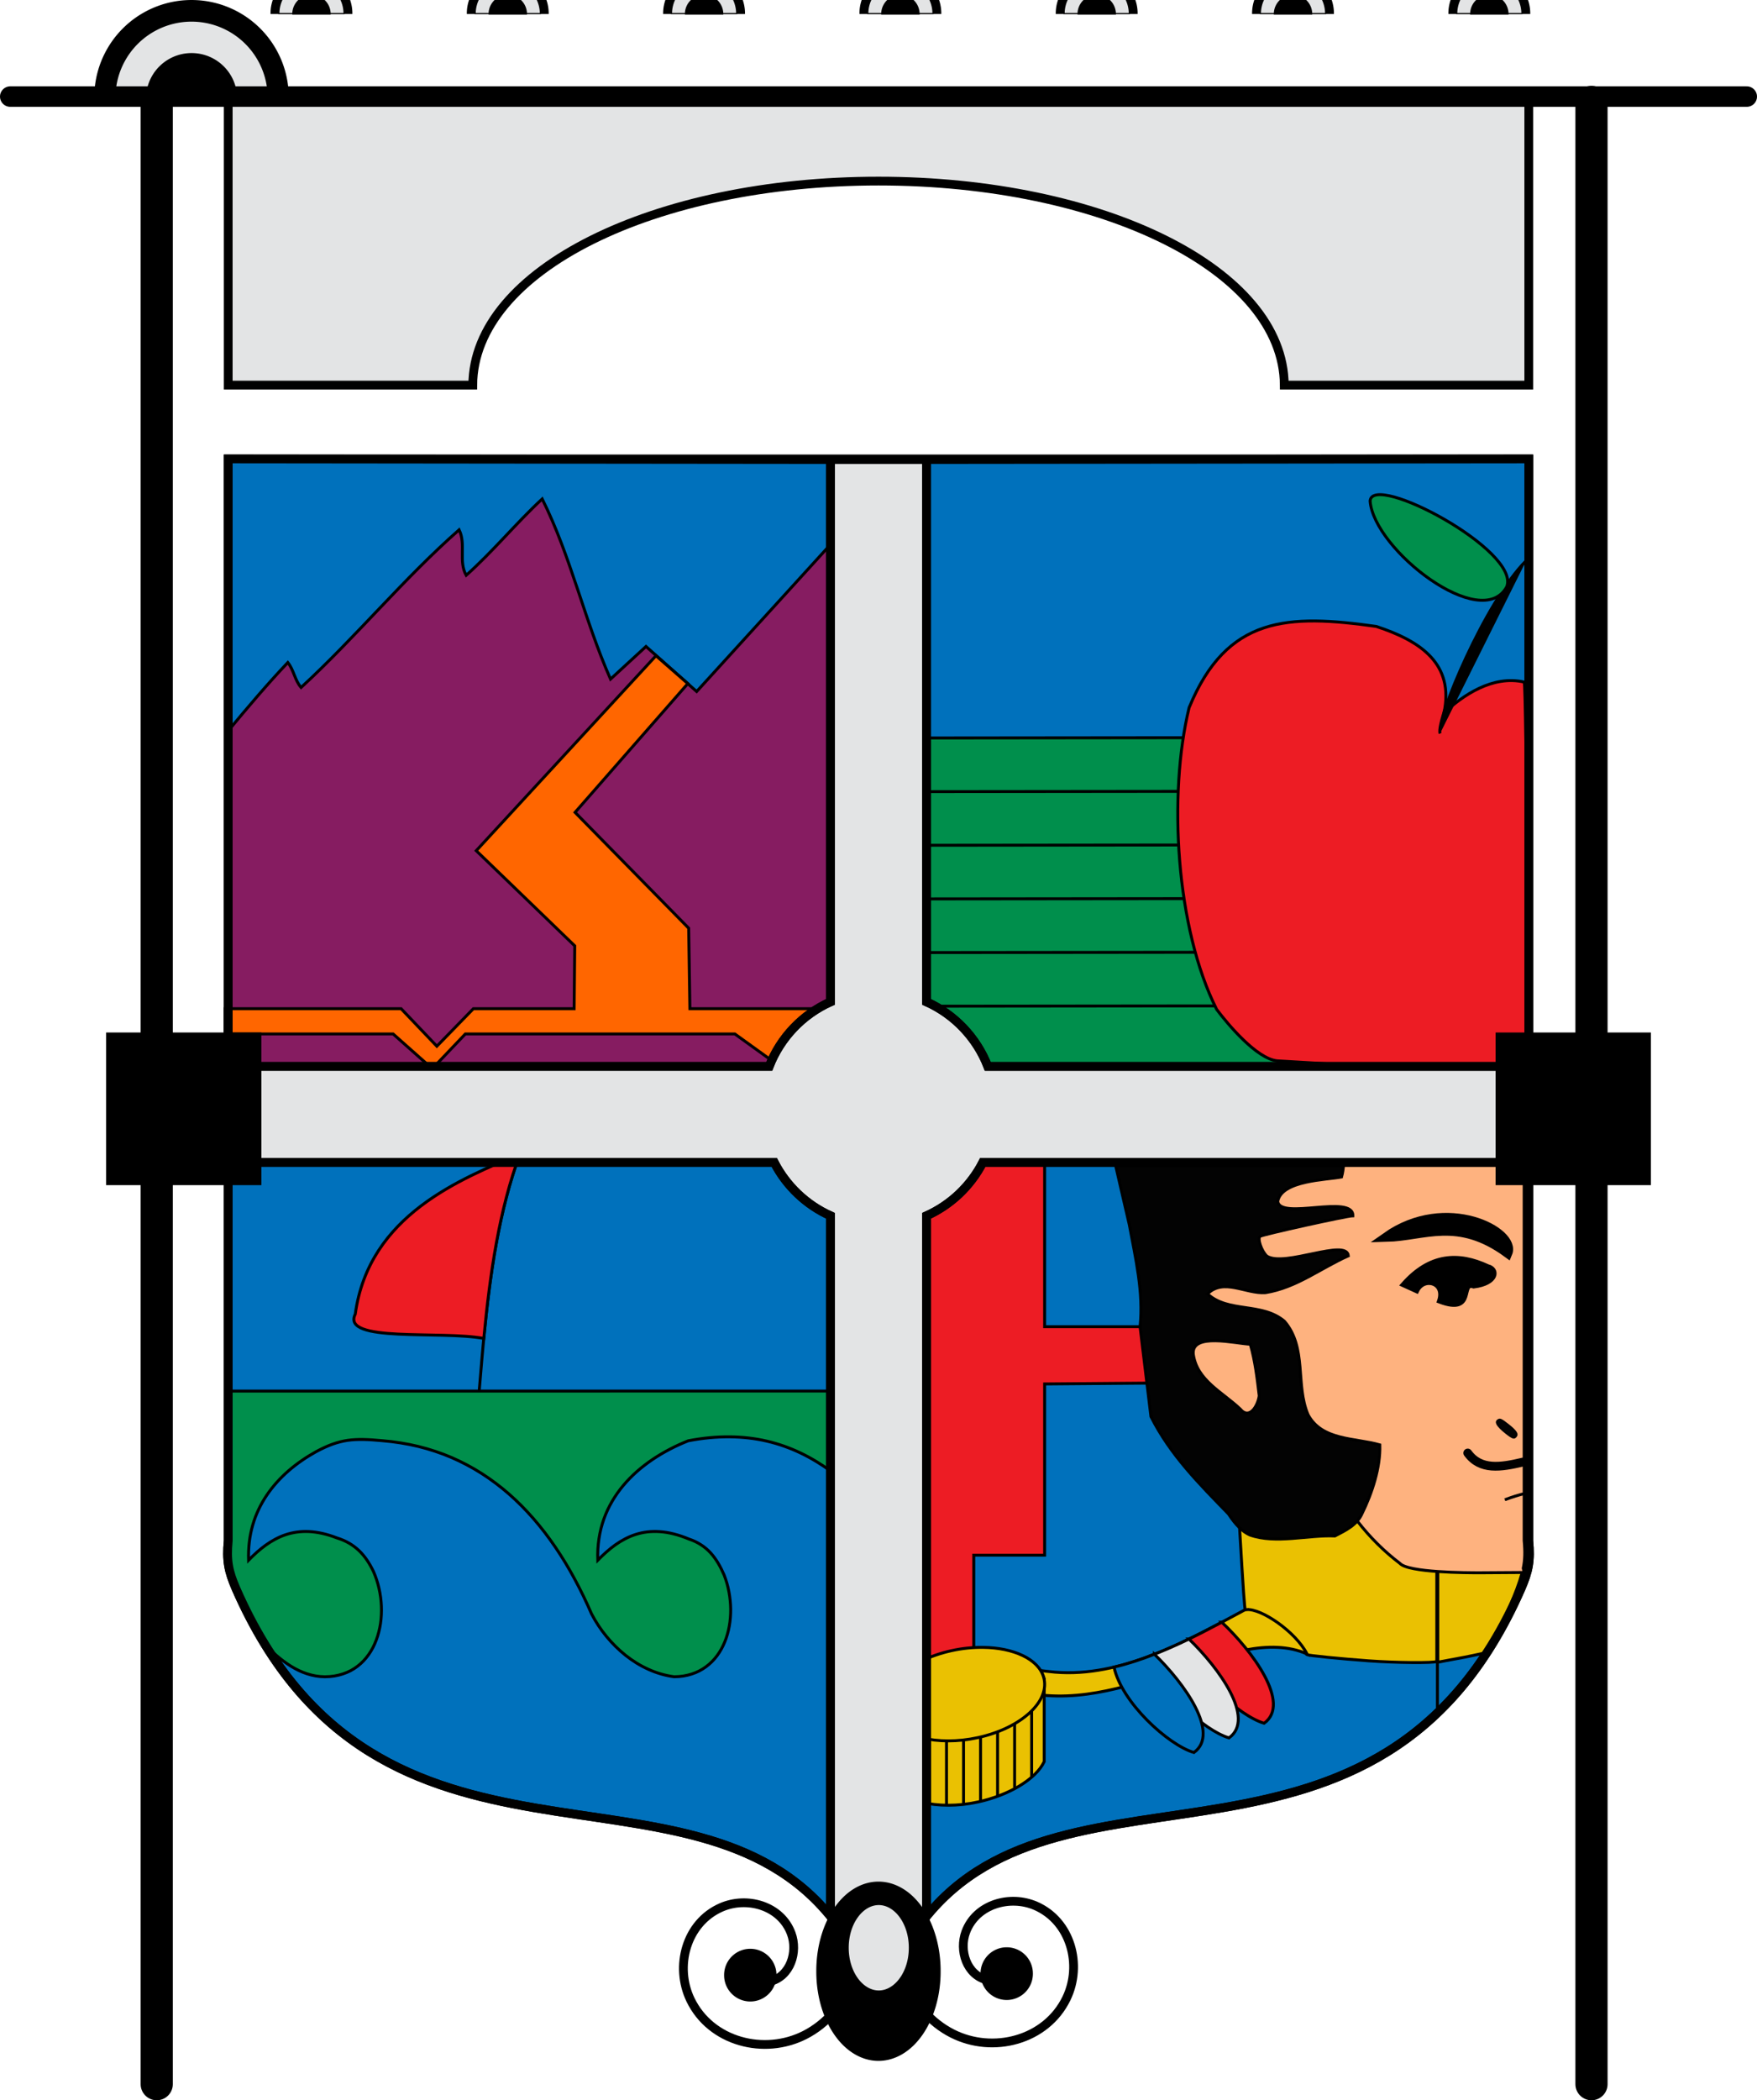 <svg height="717.786" width="600.684" xmlns="http://www.w3.org/2000/svg" xmlns:xlink="http://www.w3.org/1999/xlink"><g transform="translate(.342 -.369)"><path d="m284.327 656.223c-48.454-61.416-155.494-2.354-203.979-112.903-2.603-5.997-3.314-9.558-2.667-16.42v-369.687h444.637v369.687c.647 6.862-.064 10.423-2.667 16.42-48.485 110.549-155.525 51.487-203.979 112.903z" fill="#0071bc" fill-rule="evenodd" stroke="#000" stroke-width="3"/><g transform="translate(-1.572)"><g stroke="#000"><path d="m492.444 568.191v-31.64c-6.049-29.942-50.921-20.267-64.595-14.663-1.215-1.851-2.403-3.366-2.64-3.366-.283 0-.338 1.552-.162 4.526 1.245 21.025 1.661 26.955 1.943 27.684.231.598 1.411 1.194 4.067 2.054 8.102 1.777 12.404 6.954 16.965 13.079.501.31 11.543 1.415 21.092 2.112 9.298.678 22.228.804 23.33.214z" fill="#eac102"/><path d="m522.351 535.055c-9.919.202-16.261-2.38-29.569 2.027v31.362c8.515-1.543 10.842-2.024 15.506-3.038-.234.92 10.717-15.425 14.063-30.35z" fill="#eac102"/><path d="m316.26 588.154v-190.233h42.108v55.849h50.844c.387 6.375-.103 12.775 0 19.158l-50.844.421v58.518h-24.22v49.869z" fill="#ed1c24"/><path d="m399.25 397.625c29.909 36.196-7.425 88.566 41.094 118.531l25.062 4.219c4.171 5.362 8.994 10.176 14.406 14.281 2.793 3.161 22.681 3.242 27.781 3.219l14.75-.094-.344-1.438c.582-2.783.675-5.592.312-9.438v-129.281z" fill="#feb27f" fill-rule="evenodd"/><path d="m382.545 398.29 78.034.113c-.13 1.425-.306 2.839-.699 4.208-5.272 1.027-20.457 1.134-21.82 8.313.693 6.587 25.784-2.577 25.692 4.953-1.97 0-30.591 6.333-31.699 7.013-1.051.646.454 5.09 2.3 6.788 6.056 3.871 27.311-6.241 27.846-.117-9.622 4.29-17.744 10.898-28.357 12.597-6.753.445-14.299-5.058-19.789.411 7.088 6.566 18.615 2.811 26.305 9.361 7.774 9.065 3.676 21.593 8.064 31.941 4.784 8.883 15.959 7.848 24.545 10.3.231 7.758-2.643 16.509-6.09 23.504-1.68 3.848-5.653 5.767-9.263 7.627-9.232-.415-20.202 2.827-29.093-.342-2.546-1.156-4.813-3.386-7.312-7.193-10.075-10.382-19.834-20.074-26.497-33.275l-3.714-30.722c1.22-11.768-1.554-23.458-3.701-34.947z" fill="#030303"/><path d="m431.738 477.386c-.694-5.875-1.402-11.917-3.052-17.616-5.052-.212-20.15-4.058-19.498 3.371 1.19 9.005 10.038 13.034 16.024 18.758 3.185 3.873 6.09-1.153 6.526-4.514z" fill="#feb27f"/><g fill="#eac102"><path d="m427.5 550.469c-.325.028-.615.084-.875.188-19.89 10.716-42.138 23.062-64.719 21.188-8.835-.842-13.442-1.763-21.719-4.406-11.424 8.76-18.996 14.27-23.781 17.719v1.938c6.986-3.042 18.962-7.65 32.219-9.062 37.041 10.253 73.87-23.616 99.469-12.406-4.012-7.745-15.717-15.569-20.594-15.156z"/><path d="m352.531 569.25c-6.505.138-16.678 9.62-25.969 17.25-3.411 2.801-6.926 5.013-10.156 6.969v22.844c5.494 1.327 12.23 1.42 19.156-.094 10.714-2.341 19.832-7.837 22.656-13.781v-28.375c-1.138-3.48-3.142-4.867-5.688-4.812z" stroke-linecap="round"/><path d="m348.103 588.879v22.445z"/><path d="m353.923 585.074v22.445z"/><path d="m342.283 591.812v22.445z"/><path d="m336.463 593.812v22.445z"/><path d="m330.642 594.802v22.445z"/><path d="m324.822 594.802v22.445z"/><path d="m319.002 594.802v22.445z"/><path d="m337.375 563.375c-3.451-.048-7.094.313-10.812 1.125s-7.161 2.013-10.156 3.469v26.344c5.494 1.327 12.23 1.42 19.156-.094 14.872-3.249 24.926-12.552 22.438-20.75-1.867-6.148-10.271-9.951-20.625-10.094z" stroke-linecap="round"/></g><g fill-rule="evenodd"><path d="m493.5 444.965c2.165-6.534-5.498-8.617-7.982-3.592l-4.39-1.995c8.989-10.155 18.683-10.701 28.734-5.986 3.36.777 3.217 5.337-4.789 6.385-5.208-1.684.682 9.792-11.574 5.188z" stroke-width="1.885"/><path d="m475.1 423.185c13.07-.329 24.462-7.086 41.564 5.451 3.04-7.212-20.886-20.047-41.564-5.451z" stroke-width="3.219"/></g></g><path d="m516.023 490.422c-3.377-2.669-4.179-4.229-2.608-5.07.705-.377 1.263-.112 3.557 1.691 2.862 2.25 3.588 3.419 2.747 4.431-.776.935-1.41.755-3.697-1.052z" fill="#030303"/><g stroke="#000"><path d="m503.021 496.949c4.339 5.959 11.166 4.941 18.925 3.083" fill="none" stroke-linecap="round" stroke-width="3"/><path d="m515.699 512.924c2.451-.905 4.857-1.711 7.115-2.19" fill="none"/><path d="m418.938 554.781c-4.117 2.187-8.323 4.38-12.594 6.406 3.247 11.809 18.513 25.594 27.062 28.125 9.416-6.78-4.168-24.864-14.469-34.531z" fill="#ed1c24"/><path d="m407.719 560.531c-4.383 2.117-8.829 4.083-13.344 5.781 3.317 11.782 18.511 25.477 27.031 28 9.178-6.609-3.502-23.955-13.688-33.781z" fill="#e3e4e5"/><path d="m395.906 565.719c-4.555 1.781-9.156 3.312-13.812 4.406 2.565 12.036 18.5 26.578 27.312 29.188 9.122-6.568-3.347-23.737-13.5-33.594z" fill="#0071bc"/><path d="m492.656 568.104v16.04" fill="none"/></g></g><path d="m77.687 250.127v114.709h184.945c3.816-9.826 11.401-17.777 20.973-22.079v-156.314l-45.776 50.263-17.316-15.395-12.131 11.158c-8.912-20.11-13.517-41.862-23.355-61.591-9.003 8.344-16.816 17.948-25.987 26.105-2.714-4.799.008-10.644-2.421-15.552-19.117 16.835-35.29 36.66-54.026 53.894-2.173-2.494-2.479-5.986-4.539-8.539-7.088 7.498-13.782 15.396-20.368 23.342z" fill="#861c61" fill-rule="evenodd" stroke="#000"/><path d="m158.749 353.731h46.067 46.067l11.58 8.341c4.855.315 7.229-7.276 15.8-13.609 3.354-2.232 3.855-2.694 3.642-3.364h-46.379l-.421-27.51-38.842-39.58 38.55-44.016-10.886-9.525-61.452 66.634 33.679 32.523-.206 21.473h-34.445l-12.494 12.829-12.218-12.829h-60.163v8.631h57.426l13.392 11.878z" fill="#f60" stroke="#000"/><path d="m522.313 252.37-205.918.211v90.17c9.573 4.301 17.158 12.253 20.973 22.079h184.945z" fill="#008f4c" fill-rule="evenodd" stroke="#000"/><path d="m522.313 270.704-205.918.211" fill="#008f4c" fill-rule="evenodd" stroke="#000"/><path d="m522.313 289.037-205.918.211" fill="#008f4c" fill-rule="evenodd" stroke="#000"/><path d="m522.313 307.37-205.918.211" fill="#008f4c" fill-rule="evenodd" stroke="#000"/><path d="m522.313 325.704-205.918.211" fill="#008f4c" fill-rule="evenodd" stroke="#000"/><path d="m522.313 344.037-205.918.211" fill="#008f4c" fill-rule="evenodd" stroke="#000"/><path d="m521.616 363.954c.761-.47-.108-129.724-.861-130.478-10.819-2.49-21.038 4.602-27.433 10.542 3.569-16.679-7.844-24.555-23.153-29.559-30.1-4.213-51.028-3.696-63.976 27.757-7.25 29.892-4.473 75.576 9.431 103.148 3.95 5.249 13.663 16.779 20.6 17.553 21.078 1.194 57.124 3.956 85.393 1.038z" fill="#ed1c24" stroke="#000"/><path d="m491.978 251.062c-1.505-4.661 15.57-45.288 29.475-59.106" stroke="#000"/><path d="m514.798 200.87c4.673-12.387-45.997-39.217-46.728-29.286 1.246 16.737 38.208 45.162 46.728 29.286z" fill="#008f4c" stroke="#000"/><g stroke-width="2.375"><g id="a" stroke-width="2.878" transform="matrix(.348 0 0 .348 18.851 -1.591)"><path d="m38.927 108.721a94.073 94.073 0 0 1 188.147 0h-94.073z" stroke="#000" stroke-width="2.878" transform="translate(0 -7.569)"/><path d="m38.927 108.721a94.073 94.073 0 0 1 188.147 0h-94.073z" fill="#e3e4e5" stroke="#000" stroke-width="3.554" transform="matrix(.81 0 0 .81 25.302 13.589)"/><path d="m38.927 108.721a94.073 94.073 0 0 1 188.147 0h-94.073z" stroke="#000" stroke-width="6.249" transform="matrix(.461 0 0 .461 71.753 52.434)"/></g><g stroke-width="2.375" transform="matrix(.421 0 0 .421 11.598 -9.212)"><use height="2400" transform="translate(159.418)" width="1500" xlink:href="#a"/><use height="2400" transform="translate(318.836)" width="1500" xlink:href="#a"/><use height="2400" transform="translate(478.254)" width="1500" xlink:href="#a"/><use height="2400" transform="translate(637.672)" width="1500" xlink:href="#a"/><use height="2400" transform="translate(797.09)" width="1500" xlink:href="#a"/><use height="2400" transform="translate(956.508)" width="1500" xlink:href="#a"/><use height="2400" transform="translate(1115.926)" width="1500" xlink:href="#a"/></g></g><path d="m77.687 475.782v51.118c-.647 6.862.055 10.424 2.658 16.421 3.13 7.137 6.505 13.567 10.092 19.368 1.226 1.206 2.482 2.381 3.776 3.487.794.679 1.607 1.332 2.434 1.947.827.616 1.674 1.19 2.539 1.724.866.533 1.748 1.015 2.658 1.447.91.432 1.843.807 2.803 1.118.96.311 1.945.565 2.96.737 1.015.171 2.055.264 3.132.276 1.132-.01 2.22-.097 3.25-.263 1.03-.167 2.005-.414 2.934-.724.929-.31 1.816-.679 2.645-1.118.829-.44 1.6-.943 2.329-1.5.729-.557 1.41-1.169 2.039-1.829.63-.66 1.205-1.368 1.737-2.118.532-.751 1.026-1.554 1.461-2.382.434-.828.807-1.687 1.145-2.579.337-.892.627-1.807.868-2.75.241-.943.446-1.915.592-2.895.146-.98.238-1.97.289-2.974.051-1.004.056-2.024.013-3.039-.042-1.015-.128-2.027-.263-3.039-.136-1.013-.325-2.029-.553-3.026-.228-.997-.496-1.979-.816-2.947-.32-.969-.682-1.915-1.092-2.842-.684-1.418-1.421-2.721-2.237-3.908-.408-.594-.838-1.162-1.289-1.697-.451-.535-.92-1.036-1.421-1.513-.501-.477-1.035-.924-1.592-1.342-.557-.418-1.143-.813-1.763-1.171-.621-.358-1.283-.688-1.974-.987-.691-.298-1.417-.564-2.184-.803-1.761-.687-3.438-1.194-5.039-1.553-1.602-.359-3.121-.566-4.579-.632-1.458-.066-2.854.007-4.184.197-1.33.191-2.598.496-3.816.908-1.218.412-2.379.928-3.5 1.526-1.121.598-2.21 1.278-3.25 2.026-1.04.748-2.039 1.559-3.013 2.421-.974.862-1.918 1.783-2.842 2.724-.039-1.084-.03-2.153.013-3.197.043-1.044.128-2.075.25-3.079.122-1.004.276-1.983.474-2.947.197-.965.428-1.904.697-2.829.269-.925.571-1.838.908-2.724.337-.886.717-1.758 1.118-2.605.401-.847.827-1.665 1.289-2.474.462-.809.955-1.598 1.474-2.368 1.038-1.54 2.19-3.007 3.434-4.395 1.244-1.388 2.578-2.697 4-3.934 1.422-1.237 2.93-2.399 4.5-3.487 1.57-1.088 3.205-2.099 4.895-3.039 1.03-.555 2.007-1.044 2.947-1.474.94-.429 1.842-.803 2.724-1.118.882-.316 1.738-.576 2.592-.789.855-.214 1.707-.389 2.566-.513.859-.125 1.737-.203 2.632-.25.895-.047 1.814-.057 2.776-.04 1.924.035 4.012.186 6.395.408 2.152.173 4.254.433 6.316.763 2.062.33 4.08.729 6.053 1.211 1.972.482 3.904 1.042 5.789 1.671 1.885.629 3.727 1.321 5.526 2.092 1.799.771 3.548 1.619 5.263 2.526 1.715.908 3.393 1.881 5.026 2.921 1.633 1.039 3.224 2.15 4.776 3.316 1.552 1.166 3.066 2.383 4.539 3.671s2.906 2.635 4.303 4.039c1.396 1.404 2.758 2.866 4.079 4.382 1.321 1.516 2.608 3.088 3.855 4.71s2.457 3.302 3.632 5.026c1.175 1.724 2.317 3.496 3.421 5.316s2.162 3.681 3.197 5.592c1.035 1.911 2.045 3.871 3.013 5.868.968 1.997 1.9 4.04 2.803 6.118.696 1.338 1.473 2.656 2.316 3.934.843 1.278 1.759 2.516 2.737 3.71.978 1.194 2.019 2.334 3.118 3.421 1.1 1.087 2.251 2.122 3.46 3.079 1.209.956 2.47 1.842 3.776 2.645 1.306.803 2.662 1.519 4.053 2.145 1.391.626 2.813 1.154 4.276 1.579 1.463.425 2.965.746 4.487.947 1.1-.01 2.154-.092 3.158-.25 1.003-.158 1.96-.391 2.868-.684.908-.293 1.766-.649 2.579-1.066.813-.417 1.57-.893 2.289-1.421.719-.528 1.401-1.109 2.026-1.737.626-.628 1.204-1.298 1.737-2.013.533-.715 1.02-1.473 1.461-2.263.441-.79.835-1.608 1.184-2.46.349-.853.649-1.741.908-2.645.258-.904.476-1.834.645-2.776.168-.943.289-1.899.368-2.868.079-.969.115-1.951.105-2.934-.01-.984-.073-1.961-.171-2.947s-.236-1.971-.421-2.947-.412-1.953-.684-2.908c-.272-.954-.589-1.895-.947-2.816-.628-1.457-1.305-2.823-2.066-4.092-.38-.634-.785-1.248-1.211-1.829-.425-.581-.863-1.134-1.342-1.658-.479-.524-.986-1.011-1.526-1.474-.54-.463-1.127-.892-1.737-1.289-.61-.398-1.246-.764-1.934-1.092-.688-.328-1.423-.627-2.197-.882-.916-.384-1.811-.719-2.684-1.013-.873-.294-1.721-.541-2.553-.75-.832-.209-1.642-.384-2.434-.513-.793-.129-1.573-.21-2.329-.263s-1.49-.07-2.211-.053c-.72.018-1.418.061-2.105.145-1.375.167-2.691.466-3.947.868-1.256.402-2.452.913-3.605 1.513-1.153.6-2.262 1.281-3.329 2.039-1.067.759-2.094 1.594-3.092 2.474-.998.88-1.963 1.814-2.908 2.776-.046-1.287-.043-2.546.026-3.776.069-1.23.203-2.444.382-3.618.179-1.174.402-2.315.684-3.434.282-1.119.62-2.213 1-3.276s.805-2.097 1.276-3.105c.471-1.009.996-1.993 1.553-2.947.557-.954 1.153-1.876 1.789-2.776.636-.9 1.304-1.772 2.013-2.618s1.46-1.668 2.237-2.46c.776-.793 1.584-1.563 2.421-2.303s1.7-1.444 2.592-2.132 1.809-1.352 2.75-1.987c1.882-1.27 3.853-2.437 5.895-3.5 2.041-1.063 4.151-2.022 6.303-2.882 2.488-.477 4.911-.827 7.263-1.053 2.352-.225 4.641-.318 6.868-.303 2.228.016 4.399.148 6.513.395 2.114.246 4.173.6 6.184 1.066 2.011.466 3.962 1.035 5.881 1.71 1.919.676 3.806 1.454 5.645 2.329 1.838.875 3.64 1.857 5.408 2.921 1.66.999 3.287 2.081 4.895 3.237v-27.302z" fill="#008f4c" stroke="#000" stroke-linecap="round"/><path d="m163.482 475.831c2.334-28.426 4.872-56.729 13.949-81.11" fill="none" stroke="#000"/><path d="m165.055 457.801c2.132-22.223 5.224-43.869 12.376-63.079-20.017 8.547-51.682 20.782-56.312 54.762-4.924 9.888 29.29 5.545 43.936 8.318z" fill="#ed1c24" fill-rule="evenodd" stroke="#000"/><path d="m77.68 33.379v98.604h83.604c.221-39.436 62.286-69.723 138.722-69.723 76.435 0 138.501 30.286 138.722 69.723h83.591v-98.604z" fill="#e3e4e5" fill-rule="evenodd" stroke="#000" stroke-width="3"/><path d="m283.606 157.43v185.327c-9.573 4.301-17.158 12.253-20.973 22.079h-210.984v32.776h212.695c4.149 8.067 10.958 14.544 19.263 18.276v238.234h32.789v-238.234c8.305-3.732 15.114-10.209 19.263-18.276h212.695v-32.776h-210.984c-3.816-9.826-11.401-17.777-20.973-22.079v-185.327z" fill="#e3e4e5" stroke="#000" stroke-width="3"/><path d="m53.239 712.654v-677.456" fill-rule="evenodd" stroke="#000" stroke-linecap="round" stroke-width="11"/><path d="m-562.559 354.736h50.081v49.17h-50.081z" stroke="#000" stroke-width="3" transform="scale(-1 1)"/><path d="m543.756 712.654v-677.456" fill-rule="evenodd" stroke="#000" stroke-linecap="round" stroke-width="11"/><path d="m37.441 354.736h50.081v49.17h-50.081z" stroke="#000" stroke-width="3"/><g stroke="#000" stroke-width="7.125" transform="matrix(.421 0 0 .421 -2.061 -9.212)"><path d="m764.092 1629.195a46.688 74.456 0 1 1 -93.375 0 46.688 74.456 0 1 1 93.375 0z" stroke-width="7.391" transform="matrix(1.002 0 0 .927 -1.384 112.723)"/><path d="m764.092 1629.195a46.688 74.456 0 1 1 -93.375 0 46.688 74.456 0 1 1 93.375 0z" fill="#e3e4e5" stroke-width="12.862" transform="matrix(.606 0 0 .507 282.957 777.92)"/></g><g id="b" stroke-width="7.125" transform="matrix(.421 0 0 .421 -2.308 -9.212)"><path d="m632.123 1617.625c1.174 10.991-12.319 15.825-21.04 13.719-16.866-4.072-22.993-24.047-17.437-38.999 8.414-22.644 35.966-30.384 56.959-21.154 28.464 12.515 37.859 47.945 24.871 74.918-16.522 34.312-59.951 45.377-92.878 28.589-8.731-4.451-16.549-10.629-22.957-18.04" fill="none" stroke="#000" stroke-width="7.125" transform="matrix(-1 0 0 1 1240.855 0)"/><path d="m631.657 1626.143a17.699 17.699 0 1 1 -35.397 0 17.699 17.699 0 1 1 35.397 0z" stroke="#000" stroke-width="7.125"/></g><use height="2400" stroke-width="3" transform="matrix(-1 0 0 1 600 -.514)" width="1500" xlink:href="#b"/><g stroke="#000"><path d="m3.158 33.377h593.684" fill-rule="evenodd" stroke-linecap="round" stroke-width="7"/><g fill="none" stroke-width="3"><path d="m283.606 157.424-205.918-.211v207.616h184.945c3.816-9.826 11.401-17.777 20.973-22.079z"/><path d="m522.313 157.213-205.918.211v185.327c9.573 4.301 17.158 12.253 20.973 22.079h184.945z"/><path d="m283.606 654.122v-238.234c-8.305-3.732-15.114-10.209-19.263-18.276h-186.656v129.288c-.647 6.862.055 10.424 2.658 16.421 48.485 110.549 155.53 51.491 203.984 112.906"/><path d="m522.312 397.625h-186.656c-1.037 2.017-2.242 3.919-3.594 5.719s-2.839 3.484-4.469 5.031-3.41 2.961-5.281 4.219-3.83 2.348-5.906 3.281v238.25l-.719 2.094c48.454-61.416 155.484-2.357 203.969-112.906 2.603-5.997 3.303-9.545 2.656-16.406z"/></g></g></g></svg>